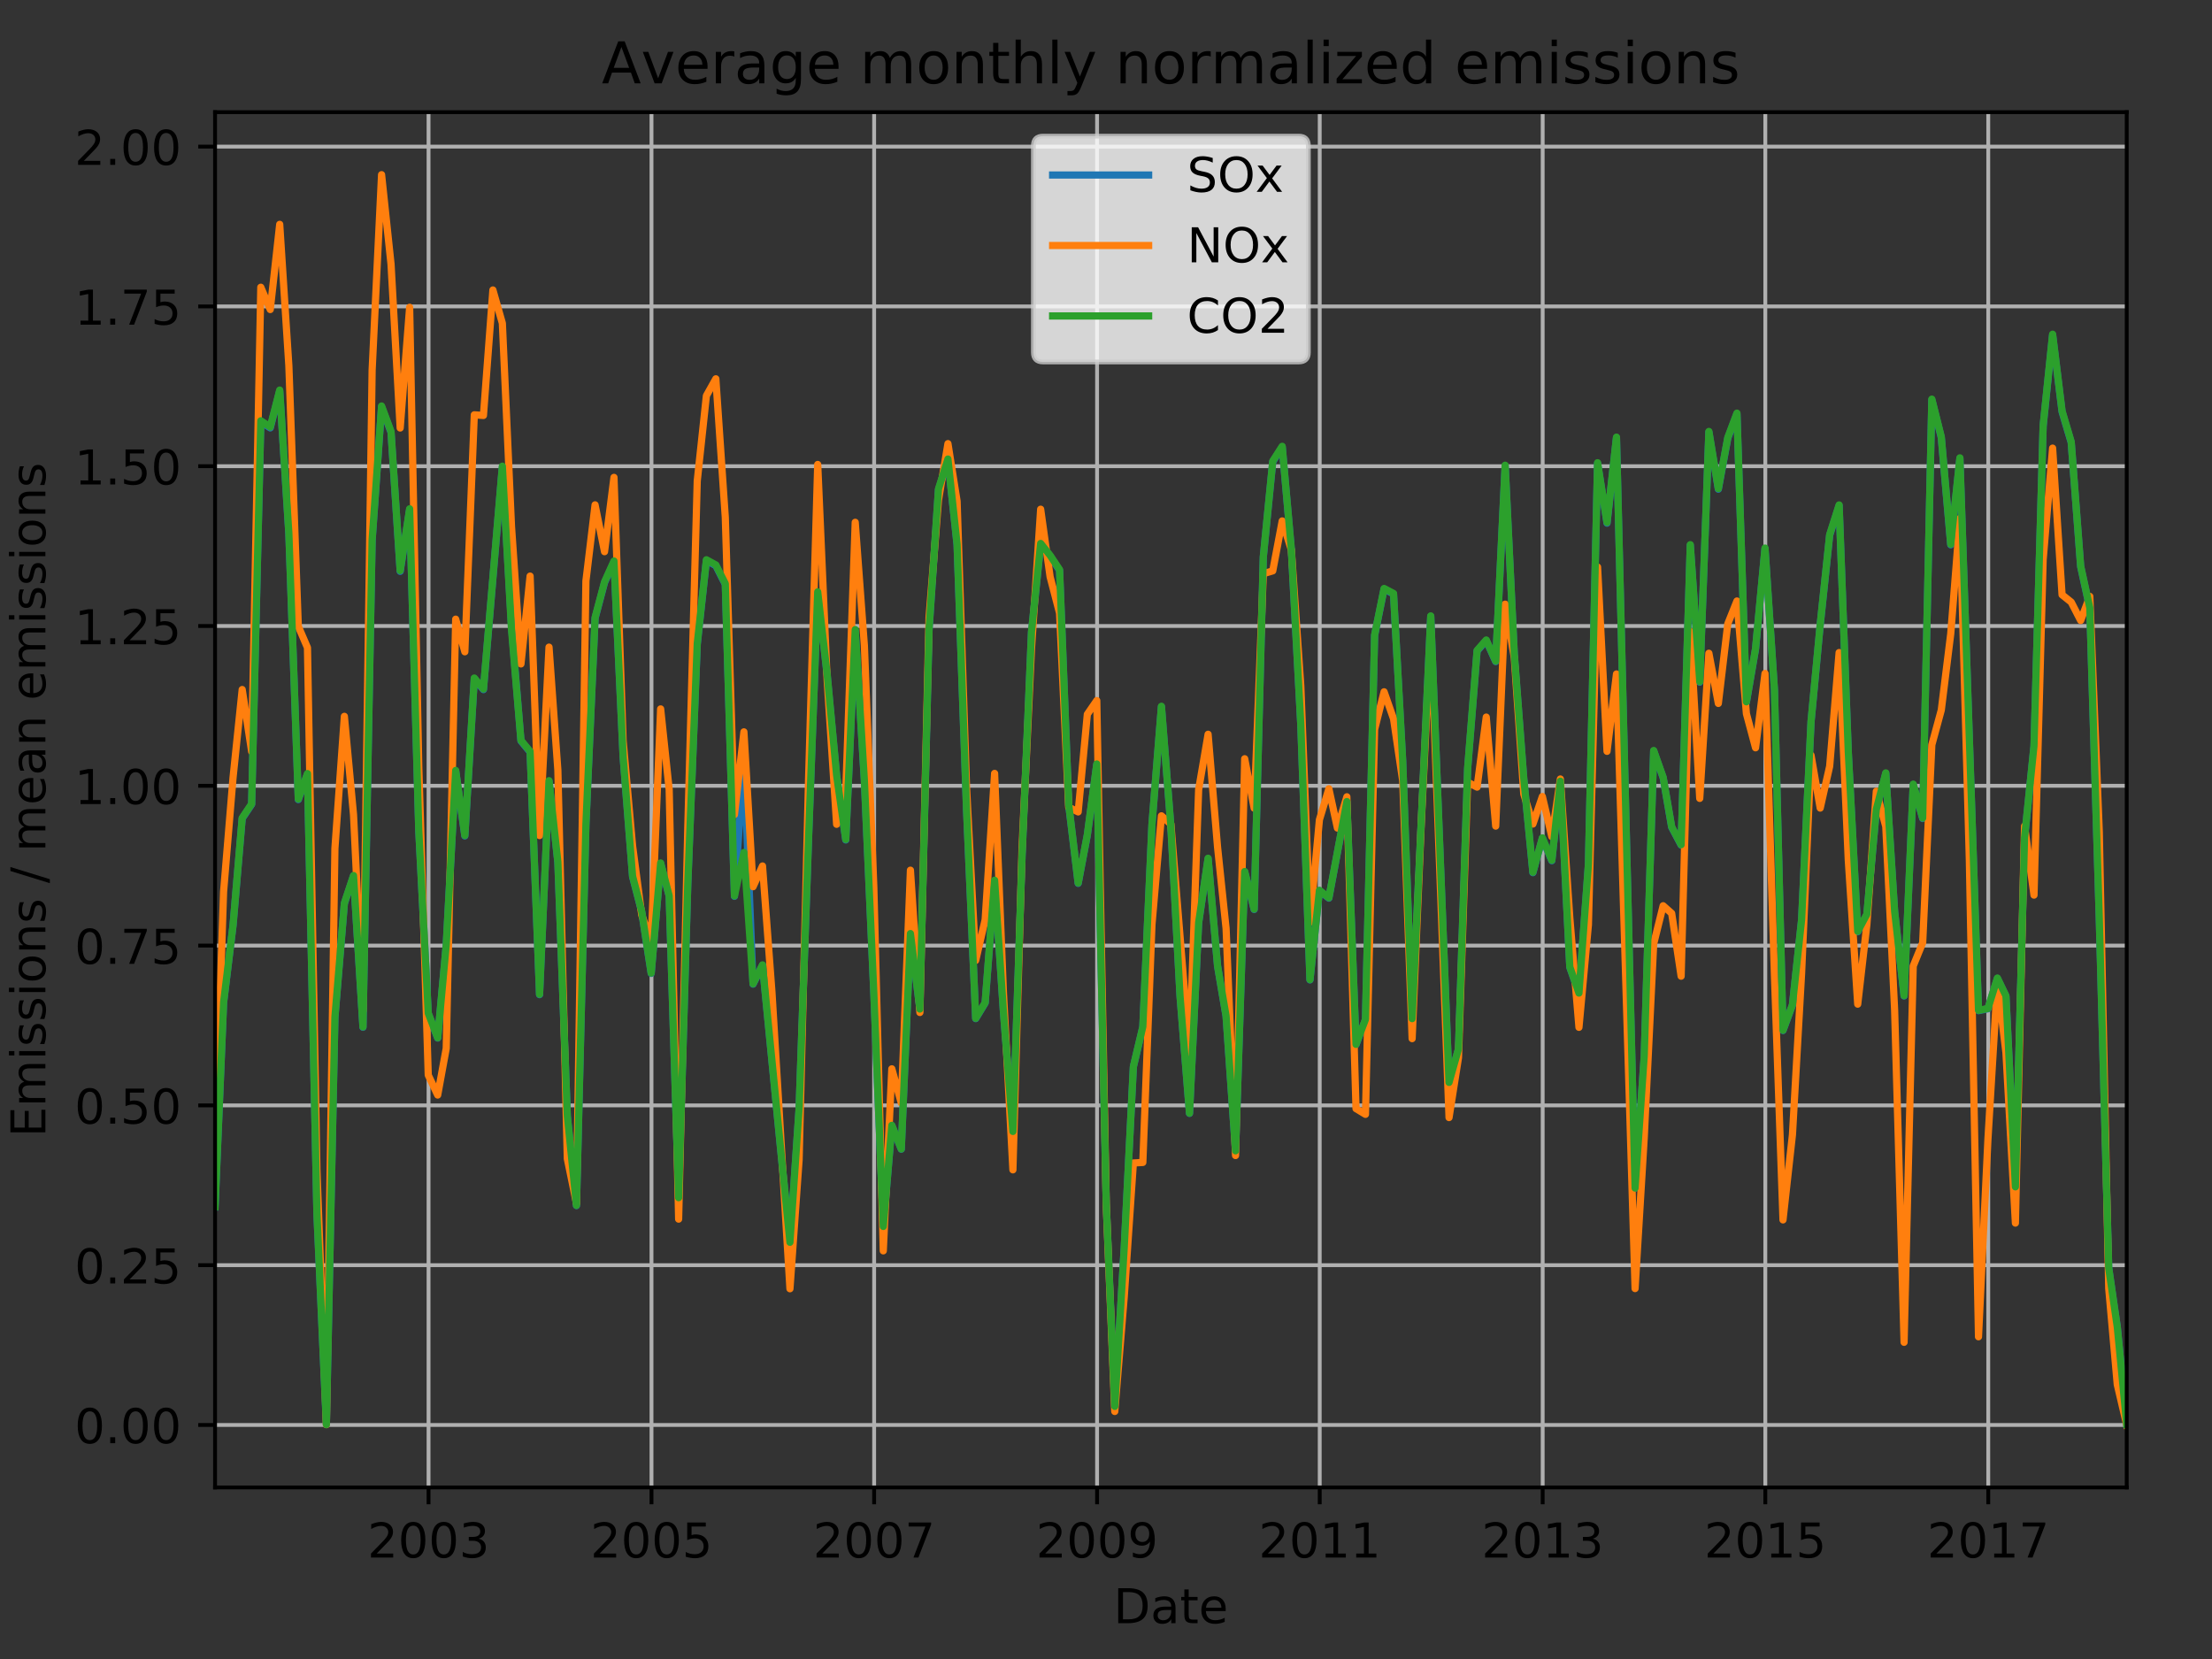 <?xml version="1.0" encoding="utf-8" standalone="no"?>
<!DOCTYPE svg PUBLIC "-//W3C//DTD SVG 1.1//EN"
  "http://www.w3.org/Graphics/SVG/1.1/DTD/svg11.dtd">
<!-- Created with matplotlib (http://matplotlib.org/) -->
<svg height="345.6pt" version="1.1" viewBox="0 0 460.8 345.6" width="460.8pt" xmlns="http://www.w3.org/2000/svg" xmlns:xlink="http://www.w3.org/1999/xlink">
 <rect x="0" y="0" width="460.8" height="345.6" fill="#333333" stroke="none"/>
 <defs>
  <style type="text/css">
*{stroke-linecap:butt;stroke-linejoin:round;}
  </style>
 </defs>
 <g id="figure_1">
  <g id="patch_1">
   <path d="M 0 345.6 
L 460.8 345.6 
L 460.8 0 
L 0 0 
z
" style="fill:none;"/>
  </g>
  <g id="axes_1">
   <g id="patch_2">
    <path d="M 44.8 309.863 
L 443.035 309.863 
L 443.035 23.365 
L 44.8 23.365 
z
" style="fill:none;"/>
   </g>
   <g id="matplotlib.axis_1">
    <g id="xtick_1">
     <g id="line2d_1">
      <path clip-path="url(#p765714b92a)" d="M 89.274 309.863 
L 89.274 23.365 
" style="fill:none;stroke:#b0b0b0;stroke-linecap:square;stroke-width:0.8;"/>
     </g>
     <g id="line2d_2">
      <defs>
       <path d="M 0 0 
L 0 3.5 
" id="mff438526d6" style="stroke:#000000;stroke-width:0.8;"/>
      </defs>
      <g>
       <use style="stroke:#000000;stroke-width:0.8;" x="89.274" xlink:href="#mff438526d6" y="309.863"/>
      </g>
     </g>
     <g id="text_1">
      <!-- 2003 -->
      <defs>
       <path d="M 19.188 8.297 
L 53.609 8.297 
L 53.609 0 
L 7.328 0 
L 7.328 8.297 
Q 12.938 14.109 22.625 23.891 
Q 32.328 33.688 34.812 36.531 
Q 39.547 41.844 41.422 45.531 
Q 43.312 49.219 43.312 52.781 
Q 43.312 58.594 39.234 62.25 
Q 35.156 65.922 28.609 65.922 
Q 23.969 65.922 18.812 64.312 
Q 13.672 62.703 7.812 59.422 
L 7.812 69.391 
Q 13.766 71.781 18.938 73 
Q 24.125 74.219 28.422 74.219 
Q 39.75 74.219 46.484 68.547 
Q 53.219 62.891 53.219 53.422 
Q 53.219 48.922 51.531 44.891 
Q 49.859 40.875 45.406 35.406 
Q 44.188 33.984 37.641 27.219 
Q 31.109 20.453 19.188 8.297 
z
" id="DejaVuSans-32"/>
       <path d="M 31.781 66.406 
Q 24.172 66.406 20.328 58.906 
Q 16.5 51.422 16.5 36.375 
Q 16.5 21.391 20.328 13.891 
Q 24.172 6.391 31.781 6.391 
Q 39.453 6.391 43.281 13.891 
Q 47.125 21.391 47.125 36.375 
Q 47.125 51.422 43.281 58.906 
Q 39.453 66.406 31.781 66.406 
z
M 31.781 74.219 
Q 44.047 74.219 50.516 64.516 
Q 56.984 54.828 56.984 36.375 
Q 56.984 17.969 50.516 8.266 
Q 44.047 -1.422 31.781 -1.422 
Q 19.531 -1.422 13.062 8.266 
Q 6.594 17.969 6.594 36.375 
Q 6.594 54.828 13.062 64.516 
Q 19.531 74.219 31.781 74.219 
z
" id="DejaVuSans-30"/>
       <path d="M 40.578 39.312 
Q 47.656 37.797 51.625 33 
Q 55.609 28.219 55.609 21.188 
Q 55.609 10.406 48.188 4.484 
Q 40.766 -1.422 27.094 -1.422 
Q 22.516 -1.422 17.656 -0.516 
Q 12.797 0.391 7.625 2.203 
L 7.625 11.719 
Q 11.719 9.328 16.594 8.109 
Q 21.484 6.891 26.812 6.891 
Q 36.078 6.891 40.938 10.547 
Q 45.797 14.203 45.797 21.188 
Q 45.797 27.641 41.281 31.266 
Q 36.766 34.906 28.719 34.906 
L 20.219 34.906 
L 20.219 43.016 
L 29.109 43.016 
Q 36.375 43.016 40.234 45.922 
Q 44.094 48.828 44.094 54.297 
Q 44.094 59.906 40.109 62.906 
Q 36.141 65.922 28.719 65.922 
Q 24.656 65.922 20.016 65.031 
Q 15.375 64.156 9.812 62.312 
L 9.812 71.094 
Q 15.438 72.656 20.344 73.438 
Q 25.25 74.219 29.594 74.219 
Q 40.828 74.219 47.359 69.109 
Q 53.906 64.016 53.906 55.328 
Q 53.906 49.266 50.438 45.094 
Q 46.969 40.922 40.578 39.312 
z
" id="DejaVuSans-33"/>
      </defs>
      <g transform="translate(76.549 324.462)scale(0.1 -0.1)">
       <use xlink:href="#DejaVuSans-32"/>
       <use x="63.623" xlink:href="#DejaVuSans-30"/>
       <use x="127.246" xlink:href="#DejaVuSans-30"/>
       <use x="190.869" xlink:href="#DejaVuSans-33"/>
      </g>
     </g>
    </g>
    <g id="xtick_2">
     <g id="line2d_3">
      <path clip-path="url(#p765714b92a)" d="M 135.718 309.863 
L 135.718 23.365 
" style="fill:none;stroke:#b0b0b0;stroke-linecap:square;stroke-width:0.8;"/>
     </g>
     <g id="line2d_4">
      <g>
       <use style="stroke:#000000;stroke-width:0.8;" x="135.718" xlink:href="#mff438526d6" y="309.863"/>
      </g>
     </g>
     <g id="text_2">
      <!-- 2005 -->
      <defs>
       <path d="M 10.797 72.906 
L 49.516 72.906 
L 49.516 64.594 
L 19.828 64.594 
L 19.828 46.734 
Q 21.969 47.469 24.109 47.828 
Q 26.266 48.188 28.422 48.188 
Q 40.625 48.188 47.75 41.5 
Q 54.891 34.812 54.891 23.391 
Q 54.891 11.625 47.562 5.094 
Q 40.234 -1.422 26.906 -1.422 
Q 22.312 -1.422 17.547 -0.641 
Q 12.797 0.141 7.719 1.703 
L 7.719 11.625 
Q 12.109 9.234 16.797 8.062 
Q 21.484 6.891 26.703 6.891 
Q 35.156 6.891 40.078 11.328 
Q 45.016 15.766 45.016 23.391 
Q 45.016 31 40.078 35.438 
Q 35.156 39.891 26.703 39.891 
Q 22.75 39.891 18.812 39.016 
Q 14.891 38.141 10.797 36.281 
z
" id="DejaVuSans-35"/>
      </defs>
      <g transform="translate(122.993 324.462)scale(0.1 -0.1)">
       <use xlink:href="#DejaVuSans-32"/>
       <use x="63.623" xlink:href="#DejaVuSans-30"/>
       <use x="127.246" xlink:href="#DejaVuSans-30"/>
       <use x="190.869" xlink:href="#DejaVuSans-35"/>
      </g>
     </g>
    </g>
    <g id="xtick_3">
     <g id="line2d_5">
      <path clip-path="url(#p765714b92a)" d="M 182.098 309.863 
L 182.098 23.365 
" style="fill:none;stroke:#b0b0b0;stroke-linecap:square;stroke-width:0.8;"/>
     </g>
     <g id="line2d_6">
      <g>
       <use style="stroke:#000000;stroke-width:0.8;" x="182.098" xlink:href="#mff438526d6" y="309.863"/>
      </g>
     </g>
     <g id="text_3">
      <!-- 2007 -->
      <defs>
       <path d="M 8.203 72.906 
L 55.078 72.906 
L 55.078 68.703 
L 28.609 0 
L 18.312 0 
L 43.219 64.594 
L 8.203 64.594 
z
" id="DejaVuSans-37"/>
      </defs>
      <g transform="translate(169.373 324.462)scale(0.1 -0.1)">
       <use xlink:href="#DejaVuSans-32"/>
       <use x="63.623" xlink:href="#DejaVuSans-30"/>
       <use x="127.246" xlink:href="#DejaVuSans-30"/>
       <use x="190.869" xlink:href="#DejaVuSans-37"/>
      </g>
     </g>
    </g>
    <g id="xtick_4">
     <g id="line2d_7">
      <path clip-path="url(#p765714b92a)" d="M 228.542 309.863 
L 228.542 23.365 
" style="fill:none;stroke:#b0b0b0;stroke-linecap:square;stroke-width:0.8;"/>
     </g>
     <g id="line2d_8">
      <g>
       <use style="stroke:#000000;stroke-width:0.8;" x="228.542" xlink:href="#mff438526d6" y="309.863"/>
      </g>
     </g>
     <g id="text_4">
      <!-- 2009 -->
      <defs>
       <path d="M 10.984 1.516 
L 10.984 10.5 
Q 14.703 8.734 18.5 7.812 
Q 22.312 6.891 25.984 6.891 
Q 35.75 6.891 40.891 13.453 
Q 46.047 20.016 46.781 33.406 
Q 43.953 29.203 39.594 26.953 
Q 35.25 24.703 29.984 24.703 
Q 19.047 24.703 12.672 31.312 
Q 6.297 37.938 6.297 49.422 
Q 6.297 60.641 12.938 67.422 
Q 19.578 74.219 30.609 74.219 
Q 43.266 74.219 49.922 64.516 
Q 56.594 54.828 56.594 36.375 
Q 56.594 19.141 48.406 8.859 
Q 40.234 -1.422 26.422 -1.422 
Q 22.703 -1.422 18.891 -0.688 
Q 15.094 0.047 10.984 1.516 
z
M 30.609 32.422 
Q 37.25 32.422 41.125 36.953 
Q 45.016 41.5 45.016 49.422 
Q 45.016 57.281 41.125 61.844 
Q 37.25 66.406 30.609 66.406 
Q 23.969 66.406 20.094 61.844 
Q 16.219 57.281 16.219 49.422 
Q 16.219 41.5 20.094 36.953 
Q 23.969 32.422 30.609 32.422 
z
" id="DejaVuSans-39"/>
      </defs>
      <g transform="translate(215.817 324.462)scale(0.1 -0.1)">
       <use xlink:href="#DejaVuSans-32"/>
       <use x="63.623" xlink:href="#DejaVuSans-30"/>
       <use x="127.246" xlink:href="#DejaVuSans-30"/>
       <use x="190.869" xlink:href="#DejaVuSans-39"/>
      </g>
     </g>
    </g>
    <g id="xtick_5">
     <g id="line2d_9">
      <path clip-path="url(#p765714b92a)" d="M 274.922 309.863 
L 274.922 23.365 
" style="fill:none;stroke:#b0b0b0;stroke-linecap:square;stroke-width:0.8;"/>
     </g>
     <g id="line2d_10">
      <g>
       <use style="stroke:#000000;stroke-width:0.8;" x="274.922" xlink:href="#mff438526d6" y="309.863"/>
      </g>
     </g>
     <g id="text_5">
      <!-- 2011 -->
      <defs>
       <path d="M 12.406 8.297 
L 28.516 8.297 
L 28.516 63.922 
L 10.984 60.406 
L 10.984 69.391 
L 28.422 72.906 
L 38.281 72.906 
L 38.281 8.297 
L 54.391 8.297 
L 54.391 0 
L 12.406 0 
z
" id="DejaVuSans-31"/>
      </defs>
      <g transform="translate(262.197 324.462)scale(0.1 -0.1)">
       <use xlink:href="#DejaVuSans-32"/>
       <use x="63.623" xlink:href="#DejaVuSans-30"/>
       <use x="127.246" xlink:href="#DejaVuSans-31"/>
       <use x="190.869" xlink:href="#DejaVuSans-31"/>
      </g>
     </g>
    </g>
    <g id="xtick_6">
     <g id="line2d_11">
      <path clip-path="url(#p765714b92a)" d="M 321.366 309.863 
L 321.366 23.365 
" style="fill:none;stroke:#b0b0b0;stroke-linecap:square;stroke-width:0.8;"/>
     </g>
     <g id="line2d_12">
      <g>
       <use style="stroke:#000000;stroke-width:0.8;" x="321.366" xlink:href="#mff438526d6" y="309.863"/>
      </g>
     </g>
     <g id="text_6">
      <!-- 2013 -->
      <g transform="translate(308.641 324.462)scale(0.1 -0.1)">
       <use xlink:href="#DejaVuSans-32"/>
       <use x="63.623" xlink:href="#DejaVuSans-30"/>
       <use x="127.246" xlink:href="#DejaVuSans-31"/>
       <use x="190.869" xlink:href="#DejaVuSans-33"/>
      </g>
     </g>
    </g>
    <g id="xtick_7">
     <g id="line2d_13">
      <path clip-path="url(#p765714b92a)" d="M 367.746 309.863 
L 367.746 23.365 
" style="fill:none;stroke:#b0b0b0;stroke-linecap:square;stroke-width:0.8;"/>
     </g>
     <g id="line2d_14">
      <g>
       <use style="stroke:#000000;stroke-width:0.8;" x="367.746" xlink:href="#mff438526d6" y="309.863"/>
      </g>
     </g>
     <g id="text_7">
      <!-- 2015 -->
      <g transform="translate(355.021 324.462)scale(0.1 -0.1)">
       <use xlink:href="#DejaVuSans-32"/>
       <use x="63.623" xlink:href="#DejaVuSans-30"/>
       <use x="127.246" xlink:href="#DejaVuSans-31"/>
       <use x="190.869" xlink:href="#DejaVuSans-35"/>
      </g>
     </g>
    </g>
    <g id="xtick_8">
     <g id="line2d_15">
      <path clip-path="url(#p765714b92a)" d="M 414.19 309.863 
L 414.19 23.365 
" style="fill:none;stroke:#b0b0b0;stroke-linecap:square;stroke-width:0.8;"/>
     </g>
     <g id="line2d_16">
      <g>
       <use style="stroke:#000000;stroke-width:0.8;" x="414.19" xlink:href="#mff438526d6" y="309.863"/>
      </g>
     </g>
     <g id="text_8">
      <!-- 2017 -->
      <g transform="translate(401.465 324.462)scale(0.1 -0.1)">
       <use xlink:href="#DejaVuSans-32"/>
       <use x="63.623" xlink:href="#DejaVuSans-30"/>
       <use x="127.246" xlink:href="#DejaVuSans-31"/>
       <use x="190.869" xlink:href="#DejaVuSans-37"/>
      </g>
     </g>
    </g>
    <g id="text_9">
     <!-- Date -->
     <defs>
      <path d="M 19.672 64.797 
L 19.672 8.109 
L 31.594 8.109 
Q 46.688 8.109 53.688 14.938 
Q 60.688 21.781 60.688 36.531 
Q 60.688 51.172 53.688 57.984 
Q 46.688 64.797 31.594 64.797 
z
M 9.812 72.906 
L 30.078 72.906 
Q 51.266 72.906 61.172 64.094 
Q 71.094 55.281 71.094 36.531 
Q 71.094 17.672 61.125 8.828 
Q 51.172 0 30.078 0 
L 9.812 0 
z
" id="DejaVuSans-44"/>
      <path d="M 34.281 27.484 
Q 23.391 27.484 19.188 25 
Q 14.984 22.516 14.984 16.5 
Q 14.984 11.719 18.141 8.906 
Q 21.297 6.109 26.703 6.109 
Q 34.188 6.109 38.703 11.406 
Q 43.219 16.703 43.219 25.484 
L 43.219 27.484 
z
M 52.203 31.203 
L 52.203 0 
L 43.219 0 
L 43.219 8.297 
Q 40.141 3.328 35.547 0.953 
Q 30.953 -1.422 24.312 -1.422 
Q 15.922 -1.422 10.953 3.297 
Q 6 8.016 6 15.922 
Q 6 25.141 12.172 29.828 
Q 18.359 34.516 30.609 34.516 
L 43.219 34.516 
L 43.219 35.406 
Q 43.219 41.609 39.141 45 
Q 35.062 48.391 27.688 48.391 
Q 23 48.391 18.547 47.266 
Q 14.109 46.141 10.016 43.891 
L 10.016 52.203 
Q 14.938 54.109 19.578 55.047 
Q 24.219 56 28.609 56 
Q 40.484 56 46.344 49.844 
Q 52.203 43.703 52.203 31.203 
z
" id="DejaVuSans-61"/>
      <path d="M 18.312 70.219 
L 18.312 54.688 
L 36.812 54.688 
L 36.812 47.703 
L 18.312 47.703 
L 18.312 18.016 
Q 18.312 11.328 20.141 9.422 
Q 21.969 7.516 27.594 7.516 
L 36.812 7.516 
L 36.812 0 
L 27.594 0 
Q 17.188 0 13.234 3.875 
Q 9.281 7.766 9.281 18.016 
L 9.281 47.703 
L 2.688 47.703 
L 2.688 54.688 
L 9.281 54.688 
L 9.281 70.219 
z
" id="DejaVuSans-74"/>
      <path d="M 56.203 29.594 
L 56.203 25.203 
L 14.891 25.203 
Q 15.484 15.922 20.484 11.062 
Q 25.484 6.203 34.422 6.203 
Q 39.594 6.203 44.453 7.469 
Q 49.312 8.734 54.109 11.281 
L 54.109 2.781 
Q 49.266 0.734 44.188 -0.344 
Q 39.109 -1.422 33.891 -1.422 
Q 20.797 -1.422 13.156 6.188 
Q 5.516 13.812 5.516 26.812 
Q 5.516 40.234 12.766 48.109 
Q 20.016 56 32.328 56 
Q 43.359 56 49.781 48.891 
Q 56.203 41.797 56.203 29.594 
z
M 47.219 32.234 
Q 47.125 39.594 43.094 43.984 
Q 39.062 48.391 32.422 48.391 
Q 24.906 48.391 20.391 44.141 
Q 15.875 39.891 15.188 32.172 
z
" id="DejaVuSans-65"/>
     </defs>
     <g transform="translate(231.966 338.14)scale(0.1 -0.1)">
      <use xlink:href="#DejaVuSans-44"/>
      <use x="77.002" xlink:href="#DejaVuSans-61"/>
      <use x="138.281" xlink:href="#DejaVuSans-74"/>
      <use x="177.49" xlink:href="#DejaVuSans-65"/>
     </g>
    </g>
   </g>
   <g id="matplotlib.axis_2">
    <g id="ytick_1">
     <g id="line2d_17">
      <path clip-path="url(#p765714b92a)" d="M 44.8 296.846 
L 443.035 296.846 
" style="fill:none;stroke:#b0b0b0;stroke-linecap:square;stroke-width:0.8;"/>
     </g>
     <g id="line2d_18">
      <defs>
       <path d="M 0 0 
L -3.5 0 
" id="mb85b0d4afb" style="stroke:#000000;stroke-width:0.8;"/>
      </defs>
      <g>
       <use style="stroke:#000000;stroke-width:0.8;" x="44.8" xlink:href="#mb85b0d4afb" y="296.846"/>
      </g>
     </g>
     <g id="text_10">
      <!-- 0.00 -->
      <defs>
       <path d="M 10.688 12.406 
L 21 12.406 
L 21 0 
L 10.688 0 
z
" id="DejaVuSans-2e"/>
      </defs>
      <g transform="translate(15.534 300.645)scale(0.1 -0.1)">
       <use xlink:href="#DejaVuSans-30"/>
       <use x="63.623" xlink:href="#DejaVuSans-2e"/>
       <use x="95.41" xlink:href="#DejaVuSans-30"/>
       <use x="159.033" xlink:href="#DejaVuSans-30"/>
      </g>
     </g>
    </g>
    <g id="ytick_2">
     <g id="line2d_19">
      <path clip-path="url(#p765714b92a)" d="M 44.8 263.558 
L 443.035 263.558 
" style="fill:none;stroke:#b0b0b0;stroke-linecap:square;stroke-width:0.8;"/>
     </g>
     <g id="line2d_20">
      <g>
       <use style="stroke:#000000;stroke-width:0.8;" x="44.8" xlink:href="#mb85b0d4afb" y="263.558"/>
      </g>
     </g>
     <g id="text_11">
      <!-- 0.25 -->
      <g transform="translate(15.534 267.357)scale(0.1 -0.1)">
       <use xlink:href="#DejaVuSans-30"/>
       <use x="63.623" xlink:href="#DejaVuSans-2e"/>
       <use x="95.41" xlink:href="#DejaVuSans-32"/>
       <use x="159.033" xlink:href="#DejaVuSans-35"/>
      </g>
     </g>
    </g>
    <g id="ytick_3">
     <g id="line2d_21">
      <path clip-path="url(#p765714b92a)" d="M 44.8 230.27 
L 443.035 230.27 
" style="fill:none;stroke:#b0b0b0;stroke-linecap:square;stroke-width:0.8;"/>
     </g>
     <g id="line2d_22">
      <g>
       <use style="stroke:#000000;stroke-width:0.8;" x="44.8" xlink:href="#mb85b0d4afb" y="230.27"/>
      </g>
     </g>
     <g id="text_12">
      <!-- 0.50 -->
      <g transform="translate(15.534 234.069)scale(0.1 -0.1)">
       <use xlink:href="#DejaVuSans-30"/>
       <use x="63.623" xlink:href="#DejaVuSans-2e"/>
       <use x="95.41" xlink:href="#DejaVuSans-35"/>
       <use x="159.033" xlink:href="#DejaVuSans-30"/>
      </g>
     </g>
    </g>
    <g id="ytick_4">
     <g id="line2d_23">
      <path clip-path="url(#p765714b92a)" d="M 44.8 196.982 
L 443.035 196.982 
" style="fill:none;stroke:#b0b0b0;stroke-linecap:square;stroke-width:0.8;"/>
     </g>
     <g id="line2d_24">
      <g>
       <use style="stroke:#000000;stroke-width:0.8;" x="44.8" xlink:href="#mb85b0d4afb" y="196.982"/>
      </g>
     </g>
     <g id="text_13">
      <!-- 0.75 -->
      <g transform="translate(15.534 200.782)scale(0.1 -0.1)">
       <use xlink:href="#DejaVuSans-30"/>
       <use x="63.623" xlink:href="#DejaVuSans-2e"/>
       <use x="95.41" xlink:href="#DejaVuSans-37"/>
       <use x="159.033" xlink:href="#DejaVuSans-35"/>
      </g>
     </g>
    </g>
    <g id="ytick_5">
     <g id="line2d_25">
      <path clip-path="url(#p765714b92a)" d="M 44.8 163.694 
L 443.035 163.694 
" style="fill:none;stroke:#b0b0b0;stroke-linecap:square;stroke-width:0.8;"/>
     </g>
     <g id="line2d_26">
      <g>
       <use style="stroke:#000000;stroke-width:0.8;" x="44.8" xlink:href="#mb85b0d4afb" y="163.694"/>
      </g>
     </g>
     <g id="text_14">
      <!-- 1.00 -->
      <g transform="translate(15.534 167.494)scale(0.1 -0.1)">
       <use xlink:href="#DejaVuSans-31"/>
       <use x="63.623" xlink:href="#DejaVuSans-2e"/>
       <use x="95.41" xlink:href="#DejaVuSans-30"/>
       <use x="159.033" xlink:href="#DejaVuSans-30"/>
      </g>
     </g>
    </g>
    <g id="ytick_6">
     <g id="line2d_27">
      <path clip-path="url(#p765714b92a)" d="M 44.8 130.406 
L 443.035 130.406 
" style="fill:none;stroke:#b0b0b0;stroke-linecap:square;stroke-width:0.8;"/>
     </g>
     <g id="line2d_28">
      <g>
       <use style="stroke:#000000;stroke-width:0.8;" x="44.8" xlink:href="#mb85b0d4afb" y="130.406"/>
      </g>
     </g>
     <g id="text_15">
      <!-- 1.25 -->
      <g transform="translate(15.534 134.206)scale(0.1 -0.1)">
       <use xlink:href="#DejaVuSans-31"/>
       <use x="63.623" xlink:href="#DejaVuSans-2e"/>
       <use x="95.41" xlink:href="#DejaVuSans-32"/>
       <use x="159.033" xlink:href="#DejaVuSans-35"/>
      </g>
     </g>
    </g>
    <g id="ytick_7">
     <g id="line2d_29">
      <path clip-path="url(#p765714b92a)" d="M 44.8 97.119 
L 443.035 97.119 
" style="fill:none;stroke:#b0b0b0;stroke-linecap:square;stroke-width:0.8;"/>
     </g>
     <g id="line2d_30">
      <g>
       <use style="stroke:#000000;stroke-width:0.8;" x="44.8" xlink:href="#mb85b0d4afb" y="97.119"/>
      </g>
     </g>
     <g id="text_16">
      <!-- 1.50 -->
      <g transform="translate(15.534 100.918)scale(0.1 -0.1)">
       <use xlink:href="#DejaVuSans-31"/>
       <use x="63.623" xlink:href="#DejaVuSans-2e"/>
       <use x="95.41" xlink:href="#DejaVuSans-35"/>
       <use x="159.033" xlink:href="#DejaVuSans-30"/>
      </g>
     </g>
    </g>
    <g id="ytick_8">
     <g id="line2d_31">
      <path clip-path="url(#p765714b92a)" d="M 44.8 63.831 
L 443.035 63.831 
" style="fill:none;stroke:#b0b0b0;stroke-linecap:square;stroke-width:0.8;"/>
     </g>
     <g id="line2d_32">
      <g>
       <use style="stroke:#000000;stroke-width:0.8;" x="44.8" xlink:href="#mb85b0d4afb" y="63.831"/>
      </g>
     </g>
     <g id="text_17">
      <!-- 1.75 -->
      <g transform="translate(15.534 67.63)scale(0.1 -0.1)">
       <use xlink:href="#DejaVuSans-31"/>
       <use x="63.623" xlink:href="#DejaVuSans-2e"/>
       <use x="95.41" xlink:href="#DejaVuSans-37"/>
       <use x="159.033" xlink:href="#DejaVuSans-35"/>
      </g>
     </g>
    </g>
    <g id="ytick_9">
     <g id="line2d_33">
      <path clip-path="url(#p765714b92a)" d="M 44.8 30.543 
L 443.035 30.543 
" style="fill:none;stroke:#b0b0b0;stroke-linecap:square;stroke-width:0.8;"/>
     </g>
     <g id="line2d_34">
      <g>
       <use style="stroke:#000000;stroke-width:0.8;" x="44.8" xlink:href="#mb85b0d4afb" y="30.543"/>
      </g>
     </g>
     <g id="text_18">
      <!-- 2.00 -->
      <g transform="translate(15.534 34.342)scale(0.1 -0.1)">
       <use xlink:href="#DejaVuSans-32"/>
       <use x="63.623" xlink:href="#DejaVuSans-2e"/>
       <use x="95.41" xlink:href="#DejaVuSans-30"/>
       <use x="159.033" xlink:href="#DejaVuSans-30"/>
      </g>
     </g>
    </g>
    <g id="text_19">
     <!-- Emissions / mean emissions -->
     <defs>
      <path d="M 9.812 72.906 
L 55.906 72.906 
L 55.906 64.594 
L 19.672 64.594 
L 19.672 43.016 
L 54.391 43.016 
L 54.391 34.719 
L 19.672 34.719 
L 19.672 8.297 
L 56.781 8.297 
L 56.781 0 
L 9.812 0 
z
" id="DejaVuSans-45"/>
      <path d="M 52 44.188 
Q 55.375 50.25 60.062 53.125 
Q 64.75 56 71.094 56 
Q 79.641 56 84.281 50.016 
Q 88.922 44.047 88.922 33.016 
L 88.922 0 
L 79.891 0 
L 79.891 32.719 
Q 79.891 40.578 77.094 44.375 
Q 74.312 48.188 68.609 48.188 
Q 61.625 48.188 57.562 43.547 
Q 53.516 38.922 53.516 30.906 
L 53.516 0 
L 44.484 0 
L 44.484 32.719 
Q 44.484 40.625 41.703 44.406 
Q 38.922 48.188 33.109 48.188 
Q 26.219 48.188 22.156 43.531 
Q 18.109 38.875 18.109 30.906 
L 18.109 0 
L 9.078 0 
L 9.078 54.688 
L 18.109 54.688 
L 18.109 46.188 
Q 21.188 51.219 25.484 53.609 
Q 29.781 56 35.688 56 
Q 41.656 56 45.828 52.969 
Q 50 49.953 52 44.188 
z
" id="DejaVuSans-6d"/>
      <path d="M 9.422 54.688 
L 18.406 54.688 
L 18.406 0 
L 9.422 0 
z
M 9.422 75.984 
L 18.406 75.984 
L 18.406 64.594 
L 9.422 64.594 
z
" id="DejaVuSans-69"/>
      <path d="M 44.281 53.078 
L 44.281 44.578 
Q 40.484 46.531 36.375 47.5 
Q 32.281 48.484 27.875 48.484 
Q 21.188 48.484 17.844 46.438 
Q 14.5 44.391 14.5 40.281 
Q 14.5 37.156 16.891 35.375 
Q 19.281 33.594 26.516 31.984 
L 29.594 31.297 
Q 39.156 29.25 43.188 25.516 
Q 47.219 21.781 47.219 15.094 
Q 47.219 7.469 41.188 3.016 
Q 35.156 -1.422 24.609 -1.422 
Q 20.219 -1.422 15.453 -0.562 
Q 10.688 0.297 5.422 2 
L 5.422 11.281 
Q 10.406 8.688 15.234 7.391 
Q 20.062 6.109 24.812 6.109 
Q 31.156 6.109 34.562 8.281 
Q 37.984 10.453 37.984 14.406 
Q 37.984 18.062 35.516 20.016 
Q 33.062 21.969 24.703 23.781 
L 21.578 24.516 
Q 13.234 26.266 9.516 29.906 
Q 5.812 33.547 5.812 39.891 
Q 5.812 47.609 11.281 51.797 
Q 16.75 56 26.812 56 
Q 31.781 56 36.172 55.266 
Q 40.578 54.547 44.281 53.078 
z
" id="DejaVuSans-73"/>
      <path d="M 30.609 48.391 
Q 23.391 48.391 19.188 42.75 
Q 14.984 37.109 14.984 27.297 
Q 14.984 17.484 19.156 11.844 
Q 23.344 6.203 30.609 6.203 
Q 37.797 6.203 41.984 11.859 
Q 46.188 17.531 46.188 27.297 
Q 46.188 37.016 41.984 42.703 
Q 37.797 48.391 30.609 48.391 
z
M 30.609 56 
Q 42.328 56 49.016 48.375 
Q 55.719 40.766 55.719 27.297 
Q 55.719 13.875 49.016 6.219 
Q 42.328 -1.422 30.609 -1.422 
Q 18.844 -1.422 12.172 6.219 
Q 5.516 13.875 5.516 27.297 
Q 5.516 40.766 12.172 48.375 
Q 18.844 56 30.609 56 
z
" id="DejaVuSans-6f"/>
      <path d="M 54.891 33.016 
L 54.891 0 
L 45.906 0 
L 45.906 32.719 
Q 45.906 40.484 42.875 44.328 
Q 39.844 48.188 33.797 48.188 
Q 26.516 48.188 22.312 43.547 
Q 18.109 38.922 18.109 30.906 
L 18.109 0 
L 9.078 0 
L 9.078 54.688 
L 18.109 54.688 
L 18.109 46.188 
Q 21.344 51.125 25.703 53.562 
Q 30.078 56 35.797 56 
Q 45.219 56 50.047 50.172 
Q 54.891 44.344 54.891 33.016 
z
" id="DejaVuSans-6e"/>
      <path id="DejaVuSans-20"/>
      <path d="M 25.391 72.906 
L 33.688 72.906 
L 8.297 -9.281 
L 0 -9.281 
z
" id="DejaVuSans-2f"/>
     </defs>
     <g transform="translate(9.454 236.863)rotate(-90)scale(0.1 -0.1)">
      <use xlink:href="#DejaVuSans-45"/>
      <use x="63.184" xlink:href="#DejaVuSans-6d"/>
      <use x="160.596" xlink:href="#DejaVuSans-69"/>
      <use x="188.379" xlink:href="#DejaVuSans-73"/>
      <use x="240.479" xlink:href="#DejaVuSans-73"/>
      <use x="292.578" xlink:href="#DejaVuSans-69"/>
      <use x="320.361" xlink:href="#DejaVuSans-6f"/>
      <use x="381.543" xlink:href="#DejaVuSans-6e"/>
      <use x="444.922" xlink:href="#DejaVuSans-73"/>
      <use x="497.021" xlink:href="#DejaVuSans-20"/>
      <use x="528.809" xlink:href="#DejaVuSans-2f"/>
      <use x="562.5" xlink:href="#DejaVuSans-20"/>
      <use x="594.287" xlink:href="#DejaVuSans-6d"/>
      <use x="691.699" xlink:href="#DejaVuSans-65"/>
      <use x="753.223" xlink:href="#DejaVuSans-61"/>
      <use x="814.502" xlink:href="#DejaVuSans-6e"/>
      <use x="877.881" xlink:href="#DejaVuSans-20"/>
      <use x="909.668" xlink:href="#DejaVuSans-65"/>
      <use x="971.191" xlink:href="#DejaVuSans-6d"/>
      <use x="1068.604" xlink:href="#DejaVuSans-69"/>
      <use x="1096.387" xlink:href="#DejaVuSans-73"/>
      <use x="1148.486" xlink:href="#DejaVuSans-73"/>
      <use x="1200.586" xlink:href="#DejaVuSans-69"/>
      <use x="1228.369" xlink:href="#DejaVuSans-6f"/>
      <use x="1289.551" xlink:href="#DejaVuSans-6e"/>
      <use x="1352.93" xlink:href="#DejaVuSans-73"/>
     </g>
    </g>
   </g>
   <g id="line2d_35">
    <path clip-path="url(#p765714b92a)" d="M 44.8 251.417 
L 46.578 208.877 
L 48.548 192.777 
L 50.454 170.502 
L 52.424 167.559 
L 54.33 87.883 
L 56.299 89.14 
L 58.269 81.446 
L 60.175 111.241 
L 62.144 166.572 
L 64.05 161.263 
L 66.02 252.744 
L 67.99 296.763 
L 69.769 211.958 
L 71.738 188.245 
L 73.644 182.485 
L 75.614 213.998 
L 77.52 112.606 
L 79.489 84.761 
L 81.459 90.073 
L 83.365 119.024 
L 85.335 106.156 
L 87.241 173.123 
L 89.21 211.141 
L 91.18 216.244 
L 92.959 196.922 
L 94.928 160.608 
L 96.834 174.141 
L 98.804 141.38 
L 100.71 143.662 
L 104.649 97.287 
L 106.555 130.428 
L 108.525 154.349 
L 110.431 156.66 
L 112.4 207.202 
L 114.37 162.755 
L 116.212 179.658 
L 118.182 232.512 
L 120.088 251.143 
L 122.058 171.774 
L 123.964 128.801 
L 125.933 121.374 
L 127.903 117.027 
L 129.809 157.7 
L 131.778 182.637 
L 133.684 189.988 
L 135.654 202.783 
L 137.624 179.879 
L 139.403 186.693 
L 141.372 249.547 
L 143.278 184.155 
L 145.248 134.225 
L 147.154 116.767 
L 149.123 117.84 
L 151.093 121.734 
L 152.999 186.718 
L 154.969 158.066 
L 156.875 205.021 
L 158.844 201.087 
L 162.593 239.128 
L 164.562 258.827 
L 166.468 230.977 
L 168.438 174.671 
L 170.344 123.445 
L 172.314 140.642 
L 174.283 161.641 
L 176.189 174.98 
L 178.159 131.306 
L 180.065 162.666 
L 182.034 206.872 
L 184.004 255.523 
L 185.783 234.483 
L 187.752 239.395 
L 189.659 194.578 
L 191.628 210.284 
L 193.534 131.305 
L 195.504 102.011 
L 197.473 95.798 
L 199.379 113.55 
L 201.349 168.647 
L 203.255 212.197 
L 205.224 208.942 
L 207.194 183.474 
L 209.037 210.889 
L 211.006 235.758 
L 212.912 178.402 
L 214.882 131.696 
L 216.788 113.37 
L 218.757 115.854 
L 220.727 118.815 
L 222.633 167.698 
L 224.603 184.026 
L 226.509 173.981 
L 228.478 159.256 
L 230.448 250.632 
L 232.227 292.979 
L 234.196 259.948 
L 236.102 222.226 
L 238.072 213.933 
L 239.978 171.747 
L 241.948 147.233 
L 243.917 172.284 
L 245.823 207.547 
L 247.793 231.943 
L 249.699 192.247 
L 251.668 178.881 
L 253.638 201.257 
L 255.417 211.724 
L 257.386 239.773 
L 259.292 181.638 
L 261.262 189.462 
L 263.168 116.088 
L 265.138 96.19 
L 267.107 93.114 
L 269.013 114.603 
L 270.983 151.064 
L 272.889 204.136 
L 274.858 185.549 
L 276.828 187.103 
L 280.577 167.074 
L 282.483 217.612 
L 284.452 212.404 
L 286.358 132.378 
L 288.328 122.717 
L 290.297 123.736 
L 292.203 158.547 
L 294.173 212.264 
L 298.049 128.414 
L 301.861 225.539 
L 303.83 218.534 
L 305.736 160.17 
L 307.706 135.617 
L 309.612 133.435 
L 311.582 137.822 
L 313.551 97.054 
L 315.457 136.385 
L 317.427 162.254 
L 319.333 181.792 
L 321.302 174.639 
L 323.272 179.302 
L 325.051 162.857 
L 327.02 201.513 
L 328.926 206.946 
L 330.896 180.147 
L 332.802 96.532 
L 334.772 108.984 
L 336.741 91.208 
L 340.617 247.53 
L 342.523 220.058 
L 344.492 156.443 
L 346.462 162.021 
L 348.241 172.33 
L 350.211 176.042 
L 352.117 113.593 
L 354.086 142.11 
L 355.992 90.021 
L 357.962 101.906 
L 359.931 91.291 
L 361.837 86.209 
L 363.807 146.307 
L 365.713 135.213 
L 367.683 114.309 
L 369.652 143.81 
L 371.431 214.671 
L 373.401 209.357 
L 375.307 191.657 
L 377.276 150.354 
L 379.182 130.187 
L 381.152 111.513 
L 383.122 105.319 
L 385.028 156.71 
L 386.997 194.1 
L 388.903 190.536 
L 390.873 168.688 
L 392.842 161.103 
L 394.685 189.937 
L 396.654 207.477 
L 398.56 163.443 
L 400.53 170.506 
L 402.436 83.298 
L 404.406 91.165 
L 406.375 113.497 
L 408.281 95.52 
L 412.157 210.546 
L 414.126 210.15 
L 416.096 203.821 
L 417.875 207.527 
L 419.845 247.273 
L 421.751 174.585 
L 423.72 155.472 
L 425.626 88.782 
L 427.596 69.783 
L 429.565 85.772 
L 431.471 92.188 
L 433.441 118.044 
L 435.347 126.776 
L 437.317 191.345 
L 439.286 264.182 
L 441.065 276.441 
L 443.035 296.75 
L 443.035 296.75 
" style="fill:none;stroke:#1f77b4;stroke-linecap:square;stroke-width:1.5;"/>
   </g>
   <g id="line2d_36">
    <path clip-path="url(#p765714b92a)" d="M 44.8 238.547 
L 46.578 185.75 
L 48.548 161.973 
L 50.454 143.643 
L 52.424 156.57 
L 54.33 59.836 
L 56.299 64.481 
L 58.269 46.734 
L 60.175 76.194 
L 62.144 130.477 
L 64.05 134.916 
L 66.02 243.566 
L 67.99 296.777 
L 69.769 176.726 
L 71.738 149.225 
L 73.644 169.697 
L 75.614 210.614 
L 77.52 77.111 
L 79.489 36.388 
L 81.459 55.029 
L 83.365 89.159 
L 85.335 64.018 
L 87.241 159.802 
L 89.21 223.96 
L 91.18 228.115 
L 92.959 218.394 
L 94.928 128.985 
L 96.834 135.779 
L 98.804 86.415 
L 100.71 86.549 
L 102.68 60.409 
L 104.649 67.336 
L 106.555 109.674 
L 108.525 138.308 
L 110.431 120.012 
L 112.4 174.062 
L 114.37 134.809 
L 116.212 160.411 
L 118.182 241.374 
L 120.088 250.69 
L 122.058 121.014 
L 123.964 105.172 
L 125.933 114.926 
L 127.903 99.448 
L 129.809 154.315 
L 131.778 176.23 
L 133.684 190.605 
L 135.654 196.133 
L 137.624 147.68 
L 139.403 164.498 
L 141.372 253.964 
L 143.278 172.445 
L 145.248 100.186 
L 147.154 82.431 
L 149.123 78.914 
L 151.093 107.778 
L 152.999 169.702 
L 154.969 152.459 
L 156.875 184.721 
L 158.844 180.399 
L 160.814 206.715 
L 164.562 268.468 
L 166.468 241.572 
L 168.438 162.325 
L 170.344 96.755 
L 172.314 141.733 
L 174.283 171.714 
L 176.189 164.934 
L 178.159 108.804 
L 180.065 134.483 
L 182.034 184.813 
L 184.004 260.576 
L 185.783 222.654 
L 187.752 229.772 
L 189.659 181.275 
L 191.628 210.919 
L 193.534 128.652 
L 195.504 104.172 
L 197.473 92.419 
L 199.379 104.397 
L 201.349 164.011 
L 203.255 200.081 
L 205.224 191.598 
L 207.194 161.114 
L 209.037 206.86 
L 211.006 243.697 
L 212.912 176.687 
L 214.882 135.111 
L 216.788 106.077 
L 218.757 120.163 
L 220.727 127.718 
L 222.633 168.177 
L 224.603 169.134 
L 226.509 148.802 
L 228.478 145.944 
L 230.448 250.765 
L 232.227 294.035 
L 234.196 270.178 
L 236.102 242.27 
L 238.072 242.158 
L 239.978 192.542 
L 241.948 169.951 
L 243.917 171.687 
L 247.793 219.278 
L 249.699 164.479 
L 251.668 152.962 
L 253.638 176.461 
L 255.417 193.441 
L 257.386 240.716 
L 259.292 158.062 
L 261.262 168.354 
L 263.168 119.511 
L 265.138 118.921 
L 267.107 108.521 
L 269.013 114.537 
L 270.983 142.9 
L 272.889 192.114 
L 274.858 170.775 
L 276.828 164.305 
L 278.607 172.5 
L 280.577 165.986 
L 282.483 230.951 
L 284.452 232.136 
L 286.358 151.952 
L 288.328 144.113 
L 290.297 149.735 
L 292.203 162.622 
L 294.173 216.367 
L 296.079 171.397 
L 298.049 131.333 
L 301.861 232.81 
L 303.83 220.33 
L 305.736 162.942 
L 307.706 163.973 
L 309.612 149.384 
L 311.582 172.092 
L 313.551 125.857 
L 315.457 137.007 
L 317.427 165.395 
L 319.333 171.659 
L 321.302 165.927 
L 323.272 174.282 
L 325.051 162.277 
L 327.02 191.173 
L 328.926 214.013 
L 330.896 192.65 
L 332.802 118.122 
L 334.772 156.516 
L 336.741 140.4 
L 340.617 268.429 
L 342.523 237.002 
L 344.492 196.622 
L 346.462 188.684 
L 348.241 190.266 
L 350.211 203.36 
L 352.117 131.549 
L 354.086 166.32 
L 355.992 136.083 
L 357.962 146.536 
L 359.931 129.951 
L 361.837 125.2 
L 363.807 148.664 
L 365.713 155.779 
L 367.683 140.292 
L 369.652 203.311 
L 371.431 254.126 
L 373.401 236.369 
L 375.307 202.699 
L 377.276 157.337 
L 379.182 168.336 
L 381.152 159.632 
L 383.122 135.94 
L 385.028 179.134 
L 386.997 209.182 
L 388.903 192.619 
L 390.873 164.827 
L 392.842 172.183 
L 394.685 210.442 
L 396.654 279.625 
L 398.56 201.237 
L 400.53 196.392 
L 402.436 155.165 
L 404.406 147.92 
L 406.375 132.02 
L 408.281 107.985 
L 410.251 179.183 
L 412.157 278.474 
L 414.126 237.28 
L 416.096 204.533 
L 417.875 219.271 
L 419.845 254.79 
L 421.751 172.103 
L 423.72 186.468 
L 425.626 116.575 
L 427.596 93.351 
L 429.565 123.902 
L 431.471 125.432 
L 433.441 129.263 
L 435.347 124.24 
L 437.317 173.317 
L 439.286 268.387 
L 441.065 288.426 
L 443.035 296.841 
L 443.035 296.841 
" style="fill:none;stroke:#ff7f0e;stroke-linecap:square;stroke-width:1.5;"/>
   </g>
   <g id="line2d_37">
    <path clip-path="url(#p765714b92a)" d="M 44.8 251.37 
L 46.578 208.797 
L 48.548 192.69 
L 50.454 170.396 
L 52.424 167.453 
L 54.33 87.658 
L 56.299 88.962 
L 58.269 81.256 
L 60.175 111.059 
L 62.144 166.461 
L 64.05 161.146 
L 66.02 252.707 
L 67.99 296.762 
L 69.769 211.88 
L 71.738 188.131 
L 73.644 182.386 
L 75.614 213.92 
L 77.52 112.443 
L 79.489 84.576 
L 81.459 89.89 
L 83.365 118.86 
L 85.335 105.989 
L 87.241 173.019 
L 89.21 211.066 
L 91.18 216.182 
L 92.959 196.836 
L 94.928 160.496 
L 96.834 174.036 
L 98.804 141.247 
L 100.71 143.531 
L 104.649 97.114 
L 106.555 131.173 
L 108.525 154.228 
L 110.431 156.537 
L 112.4 207.122 
L 114.37 162.624 
L 116.212 179.56 
L 118.182 232.448 
L 120.088 251.099 
L 122.058 171.658 
L 123.964 128.658 
L 125.933 121.224 
L 127.903 116.864 
L 129.809 157.572 
L 131.778 182.531 
L 133.684 189.886 
L 135.654 202.705 
L 137.624 179.771 
L 139.403 186.597 
L 141.372 249.496 
L 143.278 184.052 
L 145.248 134.072 
L 147.154 116.608 
L 149.123 117.681 
L 151.093 121.583 
L 152.999 186.625 
L 154.969 177.584 
L 156.875 204.94 
L 158.844 201 
L 162.593 239.07 
L 164.562 258.79 
L 166.468 230.917 
L 168.438 174.554 
L 170.344 123.292 
L 172.314 140.496 
L 174.283 161.531 
L 176.189 174.871 
L 178.159 131.153 
L 180.065 162.545 
L 182.034 206.795 
L 184.004 255.49 
L 185.783 234.428 
L 187.752 239.35 
L 189.659 194.48 
L 191.628 210.207 
L 193.534 131.154 
L 195.504 101.84 
L 197.473 95.622 
L 199.379 113.384 
L 201.349 168.533 
L 203.255 212.126 
L 205.224 208.862 
L 207.194 183.374 
L 209.037 210.813 
L 211.006 235.704 
L 212.912 178.292 
L 214.882 131.55 
L 216.788 113.21 
L 218.757 115.693 
L 220.727 118.661 
L 222.633 167.596 
L 224.603 183.937 
L 226.509 173.893 
L 228.478 159.147 
L 230.448 250.599 
L 232.227 292.978 
L 234.196 259.926 
L 236.102 222.173 
L 238.072 213.884 
L 239.978 171.668 
L 241.948 147.129 
L 243.917 172.189 
L 245.823 207.479 
L 247.793 231.894 
L 249.699 192.171 
L 251.668 178.791 
L 253.638 201.182 
L 255.417 211.661 
L 257.386 239.739 
L 259.292 181.552 
L 261.262 189.38 
L 263.168 115.962 
L 265.138 96.057 
L 267.107 92.974 
L 269.013 114.473 
L 270.983 150.96 
L 272.889 204.068 
L 274.858 185.467 
L 276.828 187.018 
L 280.577 166.977 
L 282.483 217.561 
L 284.452 212.349 
L 286.358 132.272 
L 288.328 122.591 
L 290.297 123.623 
L 292.203 158.441 
L 294.173 212.202 
L 298.049 128.304 
L 301.861 225.488 
L 303.83 218.491 
L 305.736 160.065 
L 307.706 135.485 
L 309.612 133.322 
L 311.582 137.719 
L 313.551 96.915 
L 315.457 136.264 
L 317.427 162.156 
L 319.333 181.704 
L 321.302 174.543 
L 323.272 179.209 
L 325.051 162.749 
L 327.02 201.434 
L 328.926 206.875 
L 330.896 180.062 
L 332.802 96.394 
L 334.772 108.84 
L 336.741 91.059 
L 340.617 247.494 
L 342.523 220.01 
L 344.492 156.35 
L 346.462 161.921 
L 348.241 172.231 
L 350.211 175.966 
L 352.117 113.463 
L 354.086 142.002 
L 355.992 89.877 
L 357.962 101.776 
L 359.931 91.143 
L 361.837 86.063 
L 363.807 146.197 
L 365.713 135.093 
L 367.683 114.171 
L 369.652 143.697 
L 371.431 214.612 
L 373.401 209.292 
L 375.307 191.578 
L 377.276 150.253 
L 379.182 130.068 
L 381.152 111.379 
L 383.122 105.185 
L 385.028 156.614 
L 386.997 194.015 
L 388.903 190.448 
L 390.873 168.592 
L 392.842 161.002 
L 394.685 189.853 
L 396.654 207.402 
L 398.56 163.353 
L 400.53 170.409 
L 402.436 83.147 
L 404.406 91.006 
L 406.375 113.369 
L 408.281 95.375 
L 412.157 210.48 
L 414.126 210.085 
L 416.096 203.746 
L 417.875 207.458 
L 419.845 247.237 
L 421.751 174.501 
L 423.72 155.363 
L 425.626 88.621 
L 427.596 69.622 
L 429.565 85.603 
L 431.471 92.038 
L 433.441 117.917 
L 435.347 126.641 
L 437.317 191.266 
L 439.286 264.152 
L 441.065 276.43 
L 443.035 296.75 
L 443.035 296.75 
" style="fill:none;stroke:#2ca02c;stroke-linecap:square;stroke-width:1.5;"/>
   </g>
   <g id="patch_3">
    <path d="M 44.8 309.863 
L 44.8 23.365 
" style="fill:none;stroke:#000000;stroke-linecap:square;stroke-linejoin:miter;stroke-width:0.8;"/>
   </g>
   <g id="patch_4">
    <path d="M 443.035 309.863 
L 443.035 23.365 
" style="fill:none;stroke:#000000;stroke-linecap:square;stroke-linejoin:miter;stroke-width:0.8;"/>
   </g>
   <g id="patch_5">
    <path d="M 44.8 309.863 
L 443.035 309.863 
" style="fill:none;stroke:#000000;stroke-linecap:square;stroke-linejoin:miter;stroke-width:0.8;"/>
   </g>
   <g id="patch_6">
    <path d="M 44.8 23.365 
L 443.035 23.365 
" style="fill:none;stroke:#000000;stroke-linecap:square;stroke-linejoin:miter;stroke-width:0.8;"/>
   </g>
   <g id="text_20">
    <!-- Average monthly normalized emissions -->
    <defs>
     <path d="M 34.188 63.188 
L 20.797 26.906 
L 47.609 26.906 
z
M 28.609 72.906 
L 39.797 72.906 
L 67.578 0 
L 57.328 0 
L 50.688 18.703 
L 17.828 18.703 
L 11.188 0 
L 0.781 0 
z
" id="DejaVuSans-41"/>
     <path d="M 2.984 54.688 
L 12.5 54.688 
L 29.594 8.797 
L 46.688 54.688 
L 56.203 54.688 
L 35.688 0 
L 23.484 0 
z
" id="DejaVuSans-76"/>
     <path d="M 41.109 46.297 
Q 39.594 47.172 37.812 47.578 
Q 36.031 48 33.891 48 
Q 26.266 48 22.188 43.047 
Q 18.109 38.094 18.109 28.812 
L 18.109 0 
L 9.078 0 
L 9.078 54.688 
L 18.109 54.688 
L 18.109 46.188 
Q 20.953 51.172 25.484 53.578 
Q 30.031 56 36.531 56 
Q 37.453 56 38.578 55.875 
Q 39.703 55.766 41.062 55.516 
z
" id="DejaVuSans-72"/>
     <path d="M 45.406 27.984 
Q 45.406 37.75 41.375 43.109 
Q 37.359 48.484 30.078 48.484 
Q 22.859 48.484 18.828 43.109 
Q 14.797 37.75 14.797 27.984 
Q 14.797 18.266 18.828 12.891 
Q 22.859 7.516 30.078 7.516 
Q 37.359 7.516 41.375 12.891 
Q 45.406 18.266 45.406 27.984 
z
M 54.391 6.781 
Q 54.391 -7.172 48.188 -13.984 
Q 42 -20.797 29.203 -20.797 
Q 24.469 -20.797 20.266 -20.094 
Q 16.062 -19.391 12.109 -17.922 
L 12.109 -9.188 
Q 16.062 -11.328 19.922 -12.344 
Q 23.781 -13.375 27.781 -13.375 
Q 36.625 -13.375 41.016 -8.766 
Q 45.406 -4.156 45.406 5.172 
L 45.406 9.625 
Q 42.625 4.781 38.281 2.391 
Q 33.938 0 27.875 0 
Q 17.828 0 11.672 7.656 
Q 5.516 15.328 5.516 27.984 
Q 5.516 40.672 11.672 48.328 
Q 17.828 56 27.875 56 
Q 33.938 56 38.281 53.609 
Q 42.625 51.219 45.406 46.391 
L 45.406 54.688 
L 54.391 54.688 
z
" id="DejaVuSans-67"/>
     <path d="M 54.891 33.016 
L 54.891 0 
L 45.906 0 
L 45.906 32.719 
Q 45.906 40.484 42.875 44.328 
Q 39.844 48.188 33.797 48.188 
Q 26.516 48.188 22.312 43.547 
Q 18.109 38.922 18.109 30.906 
L 18.109 0 
L 9.078 0 
L 9.078 75.984 
L 18.109 75.984 
L 18.109 46.188 
Q 21.344 51.125 25.703 53.562 
Q 30.078 56 35.797 56 
Q 45.219 56 50.047 50.172 
Q 54.891 44.344 54.891 33.016 
z
" id="DejaVuSans-68"/>
     <path d="M 9.422 75.984 
L 18.406 75.984 
L 18.406 0 
L 9.422 0 
z
" id="DejaVuSans-6c"/>
     <path d="M 32.172 -5.078 
Q 28.375 -14.844 24.75 -17.812 
Q 21.141 -20.797 15.094 -20.797 
L 7.906 -20.797 
L 7.906 -13.281 
L 13.188 -13.281 
Q 16.891 -13.281 18.938 -11.516 
Q 21 -9.766 23.484 -3.219 
L 25.094 0.875 
L 2.984 54.688 
L 12.5 54.688 
L 29.594 11.922 
L 46.688 54.688 
L 56.203 54.688 
z
" id="DejaVuSans-79"/>
     <path d="M 5.516 54.688 
L 48.188 54.688 
L 48.188 46.484 
L 14.406 7.172 
L 48.188 7.172 
L 48.188 0 
L 4.297 0 
L 4.297 8.203 
L 38.094 47.516 
L 5.516 47.516 
z
" id="DejaVuSans-7a"/>
     <path d="M 45.406 46.391 
L 45.406 75.984 
L 54.391 75.984 
L 54.391 0 
L 45.406 0 
L 45.406 8.203 
Q 42.578 3.328 38.25 0.953 
Q 33.938 -1.422 27.875 -1.422 
Q 17.969 -1.422 11.734 6.484 
Q 5.516 14.406 5.516 27.297 
Q 5.516 40.188 11.734 48.094 
Q 17.969 56 27.875 56 
Q 33.938 56 38.25 53.625 
Q 42.578 51.266 45.406 46.391 
z
M 14.797 27.297 
Q 14.797 17.391 18.875 11.75 
Q 22.953 6.109 30.078 6.109 
Q 37.203 6.109 41.297 11.75 
Q 45.406 17.391 45.406 27.297 
Q 45.406 37.203 41.297 42.844 
Q 37.203 48.484 30.078 48.484 
Q 22.953 48.484 18.875 42.844 
Q 14.797 37.203 14.797 27.297 
z
" id="DejaVuSans-64"/>
    </defs>
    <g transform="translate(125.353 17.365)scale(0.12 -0.12)">
     <use xlink:href="#DejaVuSans-41"/>
     <use x="68.33" xlink:href="#DejaVuSans-76"/>
     <use x="127.51" xlink:href="#DejaVuSans-65"/>
     <use x="189.033" xlink:href="#DejaVuSans-72"/>
     <use x="230.146" xlink:href="#DejaVuSans-61"/>
     <use x="291.426" xlink:href="#DejaVuSans-67"/>
     <use x="354.902" xlink:href="#DejaVuSans-65"/>
     <use x="416.426" xlink:href="#DejaVuSans-20"/>
     <use x="448.213" xlink:href="#DejaVuSans-6d"/>
     <use x="545.625" xlink:href="#DejaVuSans-6f"/>
     <use x="606.807" xlink:href="#DejaVuSans-6e"/>
     <use x="670.186" xlink:href="#DejaVuSans-74"/>
     <use x="709.395" xlink:href="#DejaVuSans-68"/>
     <use x="772.773" xlink:href="#DejaVuSans-6c"/>
     <use x="800.557" xlink:href="#DejaVuSans-79"/>
     <use x="859.736" xlink:href="#DejaVuSans-20"/>
     <use x="891.523" xlink:href="#DejaVuSans-6e"/>
     <use x="954.902" xlink:href="#DejaVuSans-6f"/>
     <use x="1016.084" xlink:href="#DejaVuSans-72"/>
     <use x="1057.182" xlink:href="#DejaVuSans-6d"/>
     <use x="1154.594" xlink:href="#DejaVuSans-61"/>
     <use x="1215.873" xlink:href="#DejaVuSans-6c"/>
     <use x="1243.656" xlink:href="#DejaVuSans-69"/>
     <use x="1271.439" xlink:href="#DejaVuSans-7a"/>
     <use x="1323.93" xlink:href="#DejaVuSans-65"/>
     <use x="1385.453" xlink:href="#DejaVuSans-64"/>
     <use x="1448.93" xlink:href="#DejaVuSans-20"/>
     <use x="1480.717" xlink:href="#DejaVuSans-65"/>
     <use x="1542.24" xlink:href="#DejaVuSans-6d"/>
     <use x="1639.652" xlink:href="#DejaVuSans-69"/>
     <use x="1667.436" xlink:href="#DejaVuSans-73"/>
     <use x="1719.535" xlink:href="#DejaVuSans-73"/>
     <use x="1771.635" xlink:href="#DejaVuSans-69"/>
     <use x="1799.418" xlink:href="#DejaVuSans-6f"/>
     <use x="1860.6" xlink:href="#DejaVuSans-6e"/>
     <use x="1923.979" xlink:href="#DejaVuSans-73"/>
    </g>
   </g>
   <g id="legend_1">
    <g id="patch_7">
     <path d="M 217.281 75.399 
L 270.553 75.399 
Q 272.553 75.399 272.553 73.399 
L 272.553 30.365 
Q 272.553 28.365 270.553 28.365 
L 217.281 28.365 
Q 215.281 28.365 215.281 30.365 
L 215.281 73.399 
Q 215.281 75.399 217.281 75.399 
z
" style="fill:#ffffff;opacity:0.8;stroke:#cccccc;stroke-linejoin:miter;"/>
    </g>
    <g id="line2d_38">
     <path d="M 219.281 36.463 
L 239.281 36.463 
" style="fill:none;stroke:#1f77b4;stroke-linecap:square;stroke-width:1.5;"/>
    </g>
    <g id="line2d_39"/>
    <g id="text_21">
     <!-- SOx -->
     <defs>
      <path d="M 53.516 70.516 
L 53.516 60.891 
Q 47.906 63.578 42.922 64.891 
Q 37.938 66.219 33.297 66.219 
Q 25.25 66.219 20.875 63.094 
Q 16.5 59.969 16.5 54.203 
Q 16.5 49.359 19.406 46.891 
Q 22.312 44.438 30.422 42.922 
L 36.375 41.703 
Q 47.406 39.594 52.656 34.297 
Q 57.906 29 57.906 20.125 
Q 57.906 9.516 50.797 4.047 
Q 43.703 -1.422 29.984 -1.422 
Q 24.812 -1.422 18.969 -0.25 
Q 13.141 0.922 6.891 3.219 
L 6.891 13.375 
Q 12.891 10.016 18.656 8.297 
Q 24.422 6.594 29.984 6.594 
Q 38.422 6.594 43.016 9.906 
Q 47.609 13.234 47.609 19.391 
Q 47.609 24.75 44.312 27.781 
Q 41.016 30.812 33.5 32.328 
L 27.484 33.5 
Q 16.453 35.688 11.516 40.375 
Q 6.594 45.062 6.594 53.422 
Q 6.594 63.094 13.406 68.656 
Q 20.219 74.219 32.172 74.219 
Q 37.312 74.219 42.625 73.281 
Q 47.953 72.359 53.516 70.516 
z
" id="DejaVuSans-53"/>
      <path d="M 39.406 66.219 
Q 28.656 66.219 22.328 58.203 
Q 16.016 50.203 16.016 36.375 
Q 16.016 22.609 22.328 14.594 
Q 28.656 6.594 39.406 6.594 
Q 50.141 6.594 56.422 14.594 
Q 62.703 22.609 62.703 36.375 
Q 62.703 50.203 56.422 58.203 
Q 50.141 66.219 39.406 66.219 
z
M 39.406 74.219 
Q 54.734 74.219 63.906 63.938 
Q 73.094 53.656 73.094 36.375 
Q 73.094 19.141 63.906 8.859 
Q 54.734 -1.422 39.406 -1.422 
Q 24.031 -1.422 14.812 8.828 
Q 5.609 19.094 5.609 36.375 
Q 5.609 53.656 14.812 63.938 
Q 24.031 74.219 39.406 74.219 
z
" id="DejaVuSans-4f"/>
      <path d="M 54.891 54.688 
L 35.109 28.078 
L 55.906 0 
L 45.312 0 
L 29.391 21.484 
L 13.484 0 
L 2.875 0 
L 24.125 28.609 
L 4.688 54.688 
L 15.281 54.688 
L 29.781 35.203 
L 44.281 54.688 
z
" id="DejaVuSans-78"/>
     </defs>
     <g transform="translate(247.281 39.963)scale(0.1 -0.1)">
      <use xlink:href="#DejaVuSans-53"/>
      <use x="63.477" xlink:href="#DejaVuSans-4f"/>
      <use x="142.188" xlink:href="#DejaVuSans-78"/>
     </g>
    </g>
    <g id="line2d_40">
     <path d="M 219.281 51.142 
L 239.281 51.142 
" style="fill:none;stroke:#ff7f0e;stroke-linecap:square;stroke-width:1.5;"/>
    </g>
    <g id="line2d_41"/>
    <g id="text_22">
     <!-- NOx -->
     <defs>
      <path d="M 9.812 72.906 
L 23.094 72.906 
L 55.422 11.922 
L 55.422 72.906 
L 64.984 72.906 
L 64.984 0 
L 51.703 0 
L 19.391 60.984 
L 19.391 0 
L 9.812 0 
z
" id="DejaVuSans-4e"/>
     </defs>
     <g transform="translate(247.281 54.642)scale(0.1 -0.1)">
      <use xlink:href="#DejaVuSans-4e"/>
      <use x="74.805" xlink:href="#DejaVuSans-4f"/>
      <use x="153.516" xlink:href="#DejaVuSans-78"/>
     </g>
    </g>
    <g id="line2d_42">
     <path d="M 219.281 65.82 
L 239.281 65.82 
" style="fill:none;stroke:#2ca02c;stroke-linecap:square;stroke-width:1.5;"/>
    </g>
    <g id="line2d_43"/>
    <g id="text_23">
     <!-- CO2 -->
     <defs>
      <path d="M 64.406 67.281 
L 64.406 56.891 
Q 59.422 61.531 53.781 63.812 
Q 48.141 66.109 41.797 66.109 
Q 29.297 66.109 22.656 58.469 
Q 16.016 50.828 16.016 36.375 
Q 16.016 21.969 22.656 14.328 
Q 29.297 6.688 41.797 6.688 
Q 48.141 6.688 53.781 8.984 
Q 59.422 11.281 64.406 15.922 
L 64.406 5.609 
Q 59.234 2.094 53.438 0.328 
Q 47.656 -1.422 41.219 -1.422 
Q 24.656 -1.422 15.125 8.703 
Q 5.609 18.844 5.609 36.375 
Q 5.609 53.953 15.125 64.078 
Q 24.656 74.219 41.219 74.219 
Q 47.75 74.219 53.531 72.484 
Q 59.328 70.75 64.406 67.281 
z
" id="DejaVuSans-43"/>
     </defs>
     <g transform="translate(247.281 69.32)scale(0.1 -0.1)">
      <use xlink:href="#DejaVuSans-43"/>
      <use x="69.824" xlink:href="#DejaVuSans-4f"/>
      <use x="148.535" xlink:href="#DejaVuSans-32"/>
     </g>
    </g>
   </g>
  </g>
 </g>
 <defs>
  <clipPath id="p765714b92a">
   <rect height="286.498" width="398.235" x="44.8" y="23.365"/>
  </clipPath>
 </defs>
</svg>
